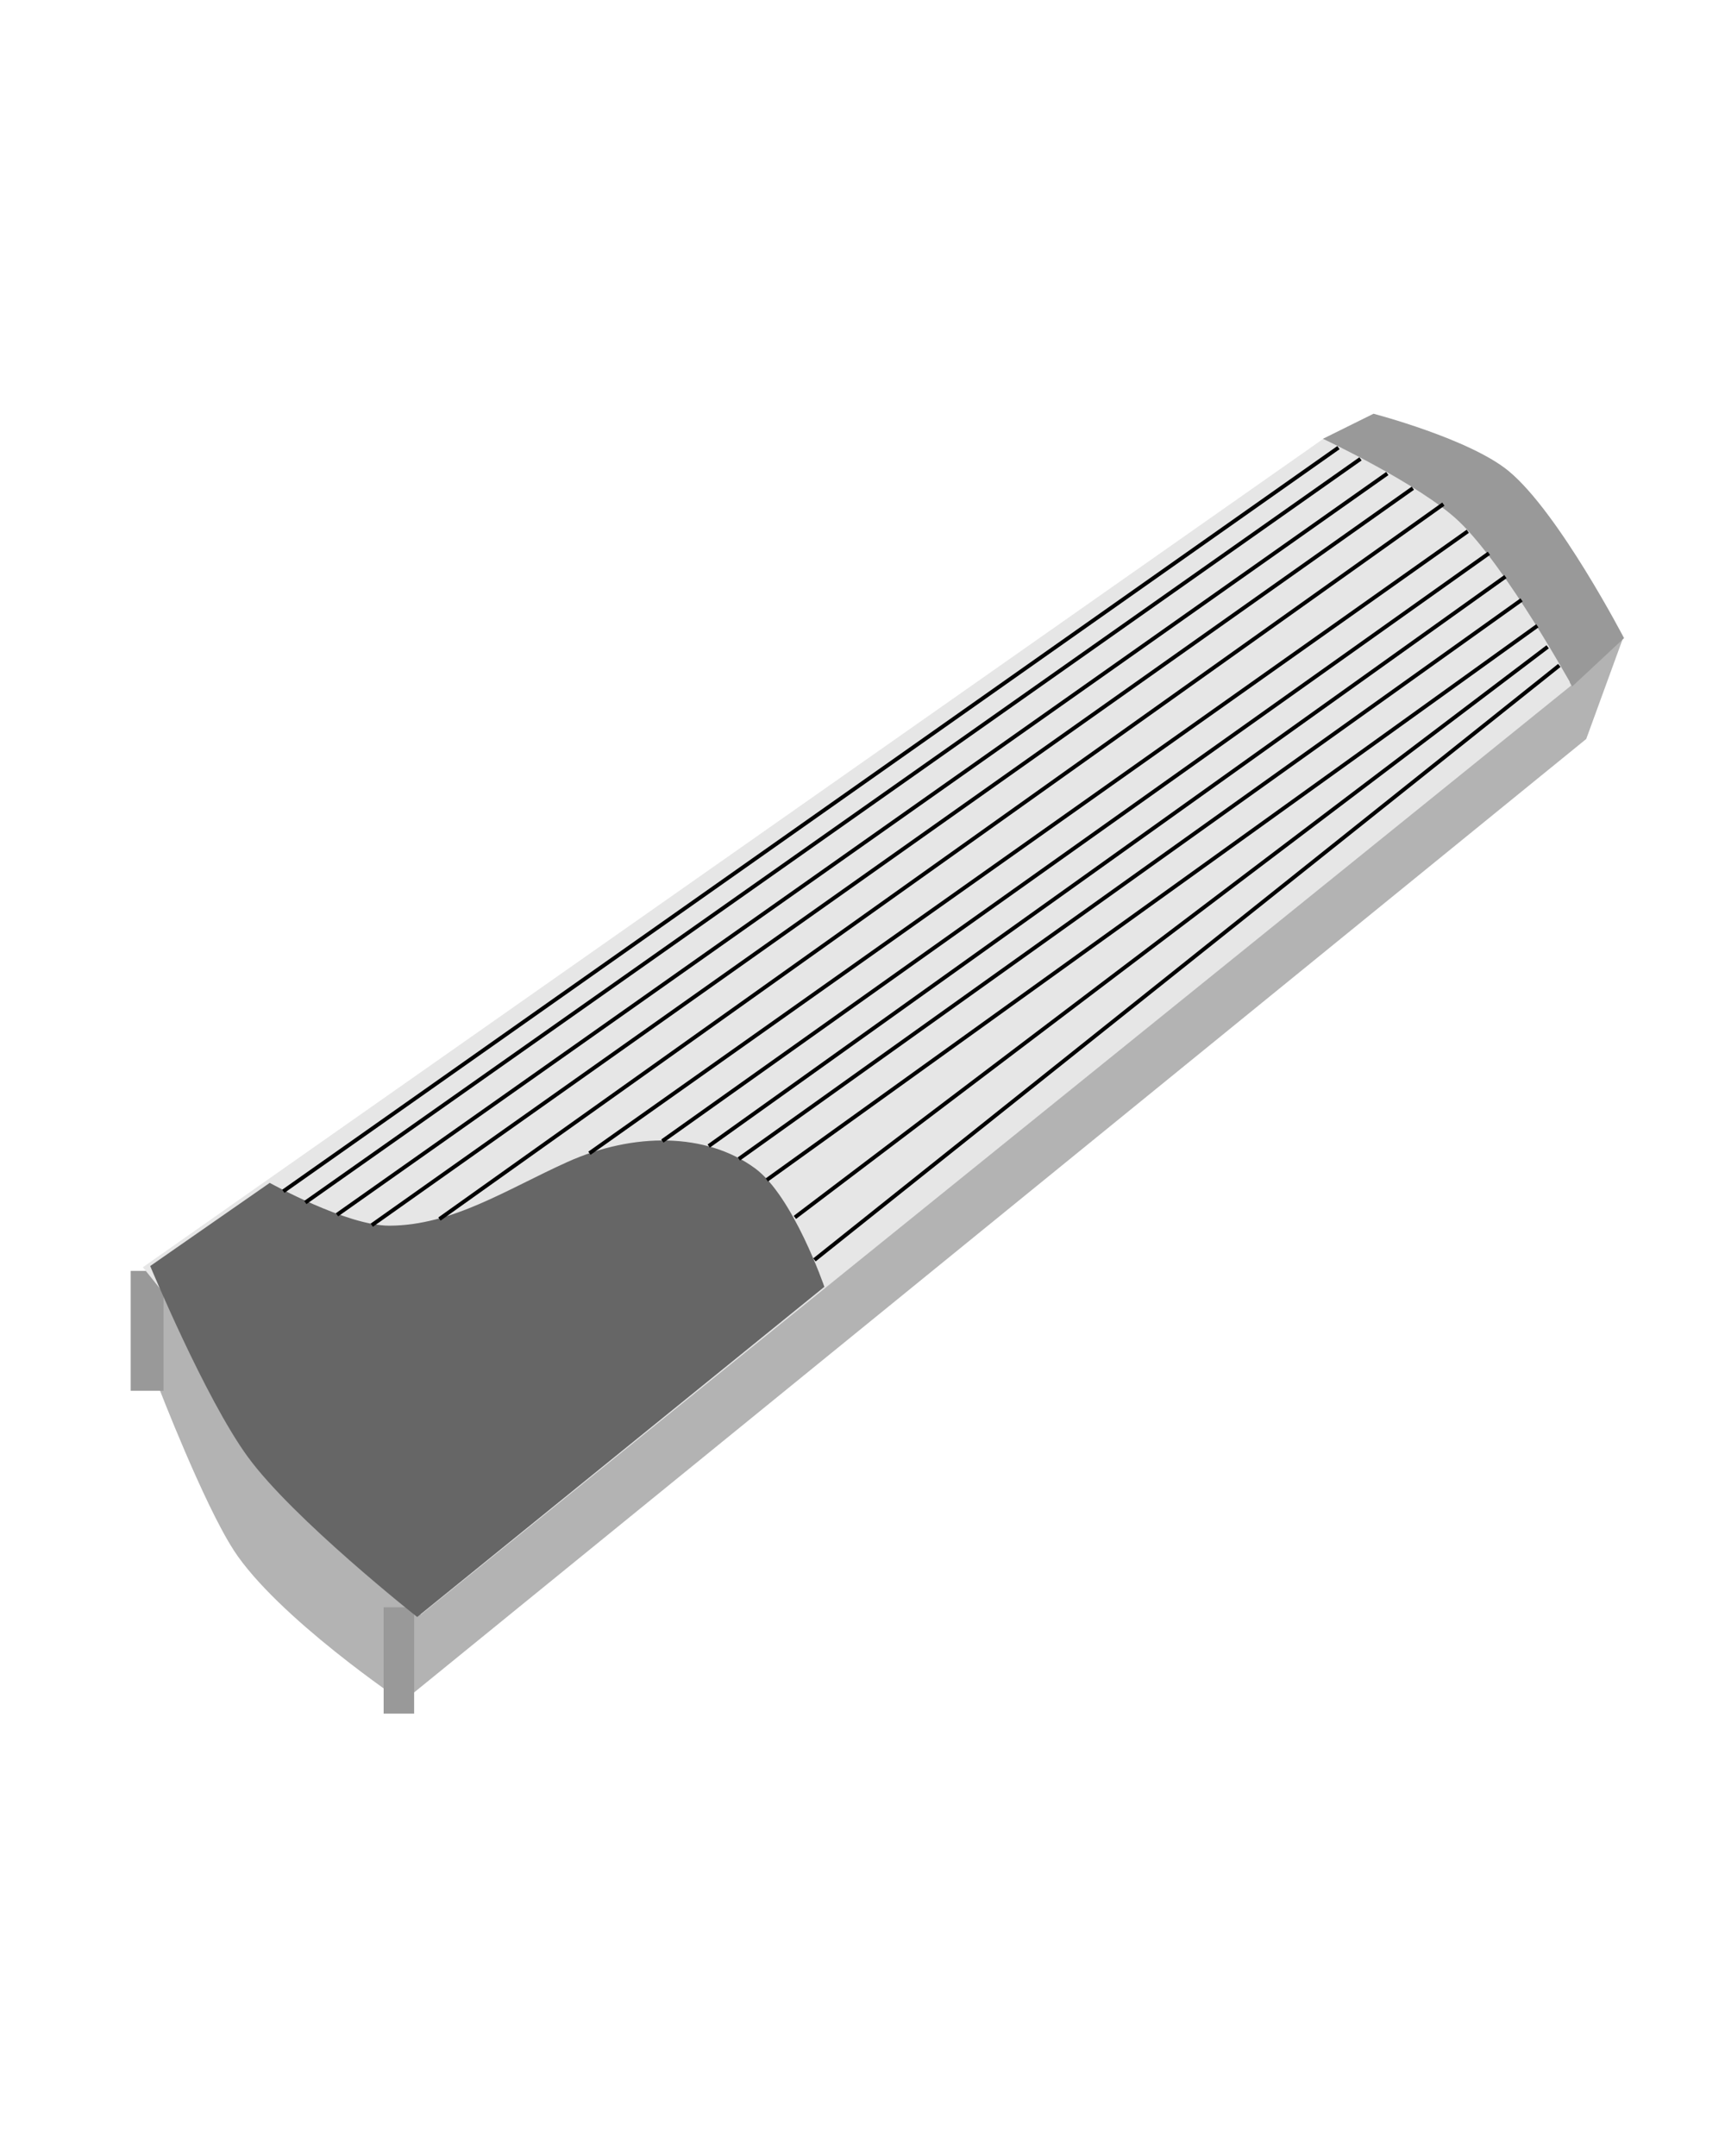 <?xml version="1.0" encoding="UTF-8" standalone="no"?>
<!-- Created with Inkscape (http://www.inkscape.org/) -->

<svg
   xmlns:dc="http://purl.org/dc/elements/1.1/"
   xmlns:cc="http://creativecommons.org/ns#"
   xmlns:rdf="http://www.w3.org/1999/02/22-rdf-syntax-ns#"
   xmlns:svg="http://www.w3.org/2000/svg"
   xmlns="http://www.w3.org/2000/svg"
   xmlns:sodipodi="http://sodipodi.sourceforge.net/DTD/sodipodi-0.dtd"
   xmlns:inkscape="http://www.inkscape.org/namespaces/inkscape"
   width="40"
   height="50"
   viewBox="0 0 40 50"
   id="svg2"
   version="1.1"
   inkscape:version="0.91 r13725"
   sodipodi:docname="myKotoDesign.svg">
  <defs
     id="defs4" />
  <sodipodi:namedview
     id="base"
     pagecolor="#ffffff"
     bordercolor="#666666"
     borderopacity="1.0"
     inkscape:pageopacity="0.0"
     inkscape:pageshadow="2"
     inkscape:zoom="22.4"
     inkscape:cx="10.058828"
     inkscape:cy="26.274615"
     inkscape:document-units="px"
     inkscape:current-layer="layer1"
     showgrid="false"
     units="px"
     inkscape:window-width="1920"
     inkscape:window-height="1017"
     inkscape:window-x="-8"
     inkscape:window-y="-8"
     inkscape:window-maximized="1" />
  <g
     inkscape:label="Ebene 1"
     inkscape:groupmode="layer"
     id="layer1"
     transform="translate(0,-1002.362)">
    <path
       style="fill:#b3b3b3;fill-rule:evenodd;stroke:none;stroke-width:1px;stroke-linecap:butt;stroke-linejoin:miter;stroke-opacity:1"
       d="m 5.415,1038.305 c -0.691,-1.065 -1.73,-3.757 -1.73,-3.757 l 0.023,-2.342 c 0,0 1.419,2.8 2.378,4.077 0.994,1.324 3.585,3.557 3.585,3.557 l 27.959,-22.665 -0.848,2.325 -27.444,22.327 c 0,0 -2.906,-1.953 -3.925,-3.522 z"
       id="path4154"
       inkscape:connector-curvature="0"
       sodipodi:nodetypes="sccsccccs" />
    <rect
       style="opacity:1;fill:#999999;fill-opacity:1;stroke:none;stroke-width:0.4;stroke-miterlimit:4;stroke-dasharray:none;stroke-opacity:1"
       id="rect4156"
       width="0.763"
       height="2.779"
       x="3.03"
       y="1031.836" />
    <rect
       style="opacity:1;fill:#999999;fill-opacity:1;stroke:none;stroke-width:0.4;stroke-miterlimit:4;stroke-dasharray:none;stroke-opacity:1"
       id="rect4156-8"
       width="0.707"
       height="2.467"
       x="8.896"
       y="1039.636" />
    <path
       style="fill:#e6e6e6;fill-rule:evenodd;stroke:none;stroke-width:1px;stroke-linecap:butt;stroke-linejoin:miter;stroke-opacity:1"
       d="m 3.313,1031.751 27.394,-19.228 c 0,0 2.286,1.028 3.249,1.929 1.105,1.034 2.478,3.807 2.478,3.807 l -26.676,21.547 z"
       id="path4175"
       inkscape:connector-curvature="0"
       sodipodi:nodetypes="ccsccc" />
    <path
       style="fill:#666666;fill-rule:evenodd;stroke:none;stroke-width:1px;stroke-linecap:butt;stroke-linejoin:miter;stroke-opacity:1"
       d="m 3.483,1031.723 c 0,0 1.274,3.069 2.262,4.424 1.051,1.442 3.929,3.715 3.929,3.715 l 9.442,-7.657 c 0,0 -0.724,-2.103 -1.611,-2.751 -1.134,-0.829 -2.816,-0.836 -4.353,-0.142 -1.397,0.63 -2.667,1.473 -4.127,1.475 -0.989,0 -2.77,-0.993 -2.77,-0.993 z"
       id="path4173"
       inkscape:connector-curvature="0"
       sodipodi:nodetypes="csccssscc" />
    <path
       style="fill:#999999;fill-rule:evenodd;stroke:none;stroke-width:1px;stroke-linecap:butt;stroke-linejoin:miter;stroke-opacity:1"
       d="m 30.677,1012.538 1.173,-0.581 c 0,0 2.235,0.584 3.138,1.333 1.159,0.961 2.671,3.871 2.671,3.871 l -1.201,1.12 c 0,0 -1.532,-2.783 -2.629,-3.829 -0.898,-0.856 -3.152,-1.914 -3.152,-1.914 z"
       id="path4177"
       inkscape:connector-curvature="0"
       sodipodi:nodetypes="ccsccsc" />
    <path
       style="fill:none;fill-rule:evenodd;stroke:#000000;stroke-width:0.09;stroke-linecap:butt;stroke-linejoin:miter;stroke-miterlimit:4;stroke-dasharray:none;stroke-opacity:1"
       d="M 6.57,1029.989 31.037,1012.743"
       id="path4179"
       inkscape:connector-curvature="0" />
    <path
       style="fill:none;fill-rule:evenodd;stroke:#000000;stroke-width:0.09;stroke-linecap:butt;stroke-linejoin:miter;stroke-miterlimit:4;stroke-dasharray:none;stroke-opacity:1"
       d="M 7.08,1030.25 31.547,1013.004"
       id="path4179-9"
       inkscape:connector-curvature="0" />
    <path
       style="fill:none;fill-rule:evenodd;stroke:#000000;stroke-width:0.09;stroke-linecap:butt;stroke-linejoin:miter;stroke-miterlimit:4;stroke-dasharray:none;stroke-opacity:1"
       d="M 7.815,1030.534 32.169,1013.344"
       id="path4179-9-2"
       inkscape:connector-curvature="0"
       sodipodi:nodetypes="cc" />
    <path
       style="fill:none;fill-rule:evenodd;stroke:#000000;stroke-width:0.09;stroke-linecap:butt;stroke-linejoin:miter;stroke-miterlimit:4;stroke-dasharray:none;stroke-opacity:1"
       d="M 8.621,1030.775 32.762,1013.684"
       id="path4179-9-2-2"
       inkscape:connector-curvature="0"
       sodipodi:nodetypes="cc" />
    <path
       style="fill:none;fill-rule:evenodd;stroke:#000000;stroke-width:0.09;stroke-linecap:butt;stroke-linejoin:miter;stroke-miterlimit:4;stroke-dasharray:none;stroke-opacity:1"
       d="m 10.19,1030.633 23.279,-16.58"
       id="path4179-9-2-2-1"
       inkscape:connector-curvature="0"
       sodipodi:nodetypes="cc" />
    <path
       style="fill:none;fill-rule:evenodd;stroke:#000000;stroke-width:0.09;stroke-linecap:butt;stroke-linejoin:miter;stroke-miterlimit:4;stroke-dasharray:none;stroke-opacity:1"
       d="m 13.668,1029.107 20.368,-14.424"
       id="path4179-5"
       inkscape:connector-curvature="0"
       sodipodi:nodetypes="cc" />
    <path
       style="fill:none;fill-rule:evenodd;stroke:#000000;stroke-width:0.09;stroke-linecap:butt;stroke-linejoin:miter;stroke-miterlimit:4;stroke-dasharray:none;stroke-opacity:1"
       d="m 15.359,1028.824 19.166,-13.63"
       id="path4179-9-23"
       inkscape:connector-curvature="0"
       sodipodi:nodetypes="cc" />
    <path
       style="fill:none;fill-rule:evenodd;stroke:#000000;stroke-width:0.09;stroke-linecap:butt;stroke-linejoin:miter;stroke-miterlimit:4;stroke-dasharray:none;stroke-opacity:1"
       d="m 16.434,1028.94 18.474,-13.205"
       id="path4179-9-2-7"
       inkscape:connector-curvature="0"
       sodipodi:nodetypes="cc" />
    <path
       style="fill:none;fill-rule:evenodd;stroke:#000000;stroke-width:0.09;stroke-linecap:butt;stroke-linejoin:miter;stroke-miterlimit:4;stroke-dasharray:none;stroke-opacity:1"
       d="m 17.133,1029.239 18.149,-12.964"
       id="path4179-9-2-2-6"
       inkscape:connector-curvature="0"
       sodipodi:nodetypes="cc" />
    <path
       style="fill:none;fill-rule:evenodd;stroke:#000000;stroke-width:0.09;stroke-linecap:butt;stroke-linejoin:miter;stroke-miterlimit:4;stroke-dasharray:none;stroke-opacity:1"
       d="m 17.782,1029.726 17.866,-12.85"
       id="path4179-9-2-2-1-7"
       inkscape:connector-curvature="0"
       sodipodi:nodetypes="cc" />
    <path
       style="fill:none;fill-rule:evenodd;stroke:#000000;stroke-width:0.09;stroke-linecap:butt;stroke-linejoin:miter;stroke-miterlimit:4;stroke-dasharray:none;stroke-opacity:1"
       d="M 18.432,1030.595 35.888,1017.362"
       id="path4179-5-1"
       inkscape:connector-curvature="0"
       sodipodi:nodetypes="cc" />
    <path
       style="fill:none;fill-rule:evenodd;stroke:#000000;stroke-width:0.09;stroke-linecap:butt;stroke-linejoin:miter;stroke-miterlimit:4;stroke-dasharray:none;stroke-opacity:1"
       d="m 18.886,1031.58 17.272,-13.786"
       id="path4179-9-23-5"
       inkscape:connector-curvature="0"
       sodipodi:nodetypes="cc" />
  </g>
</svg>

